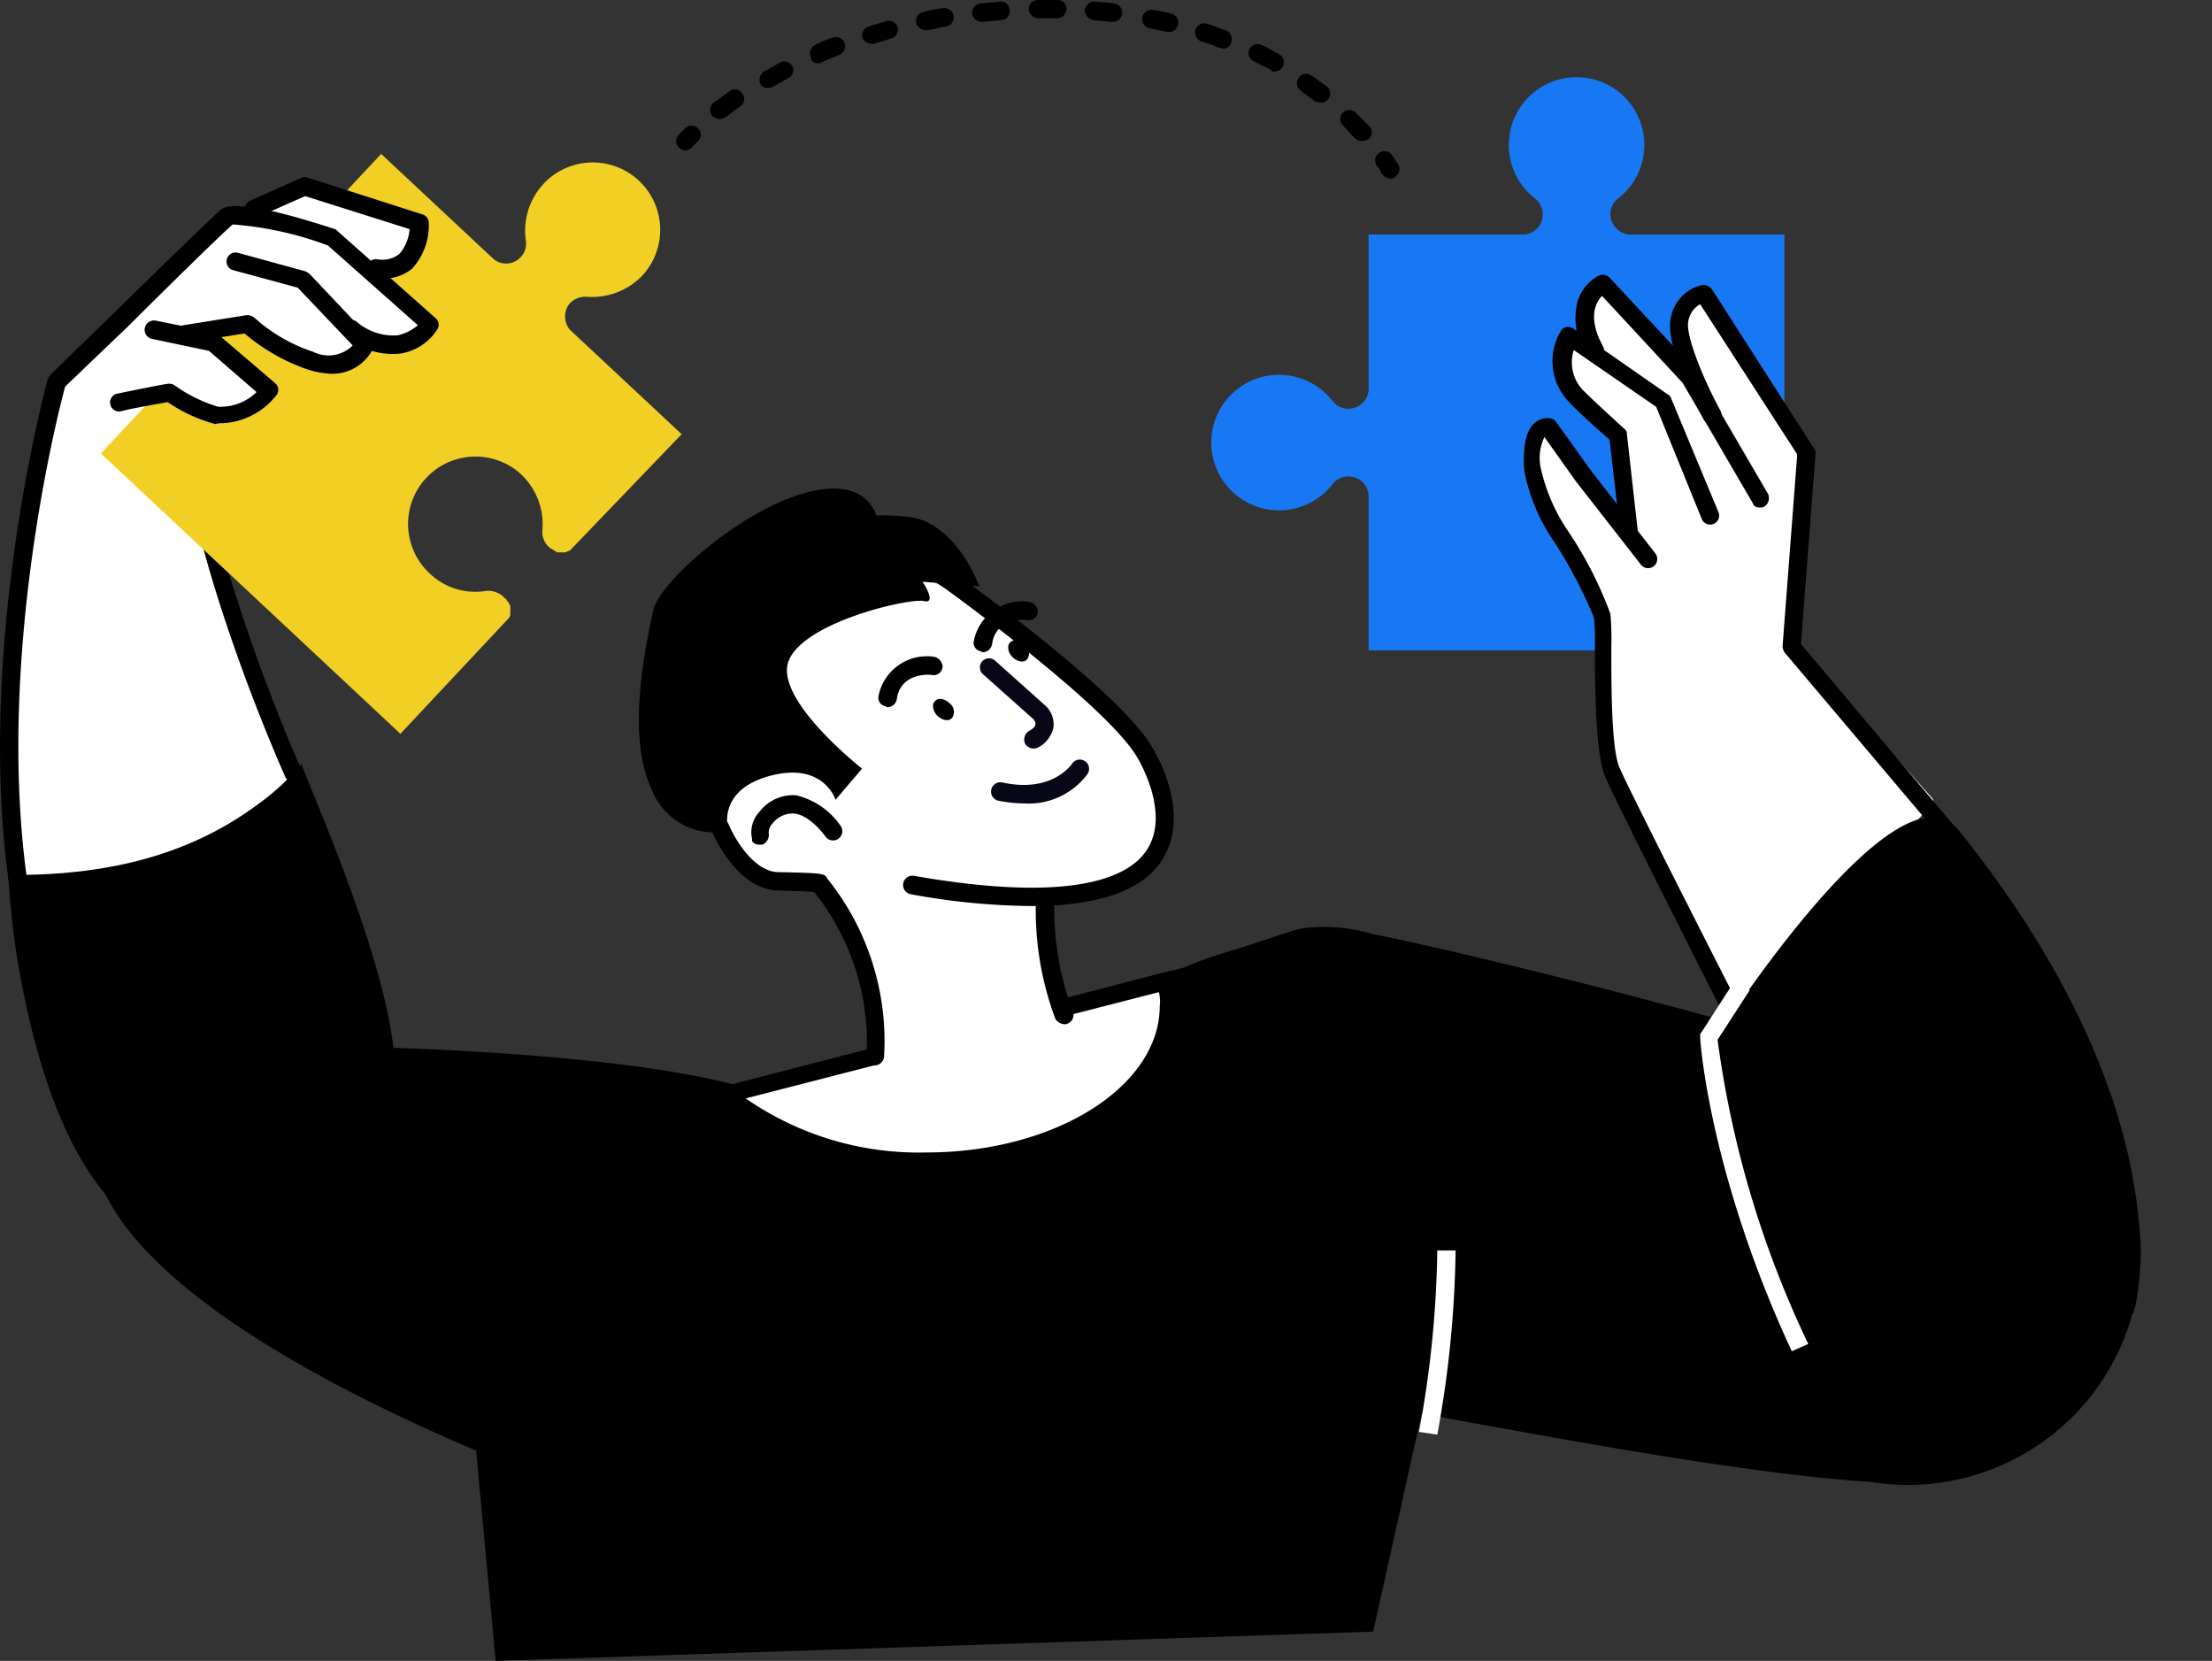 <svg id="_x3C_Layer_x3E_" xmlns="http://www.w3.org/2000/svg" width="105.892" height="79.499" viewBox="0 0 105.892 79.499">
  <rect x="0" y="0" width="105.892" height="79.499" fill="#333333" stroke="none"/>
  <g id="Group_1626" data-name="Group 1626" transform="translate(0)">
    <path id="Path_1957" data-name="Path 1957" d="M207.213,39.1a6.187,6.187,0,0,0-1.754,3.42c-.482,2.324-.965,6.884-1.359,11.576l.307,8.945s.044.7.482.745,5.394-.175,7.761-1.359a31.024,31.024,0,0,0,5.087-3.508l-5.087-15.347C212.651,43.524,211.686,35.675,207.213,39.1Z" transform="translate(-203.569 -21.468)" fill="#fff"/>
    <g id="Group_1600" data-name="Group 1600" transform="translate(8.556 19.162)">
      <path id="Path_1958" data-name="Path 1958" d="M208.9,61.985a.264.264,0,0,0,.175-.044.435.435,0,0,0,.219-.57c-.044-.088-4.736-10.612-5-17.233a.438.438,0,1,0-.877,0c.307,6.8,4.911,17.145,5.087,17.54A.468.468,0,0,0,208.9,61.985Z" transform="translate(-203.423 -43.7)"/>
    </g>
    <path id="Path_1959" data-name="Path 1959" d="M183.179,18.247a3.292,3.292,0,0,0-.833,2.719.924.924,0,0,1-.263.789.945.945,0,0,1-1.272.088L175.418,16.8,162,31.139l14.339,13.418,5.218-5.569c0-.044.044-.088.044-.132h0v-.132h0v-.263c0-.044,0-.044-.044-.088,0-.044,0-.044-.044-.088,0-.044,0-.044-.044-.044,0-.044-.044-.044-.044-.088a.043.043,0,0,0-.044-.044l-.132-.132a1.081,1.081,0,0,0-.789-.263,3.154,3.154,0,0,1-2.719-.833,3.227,3.227,0,1,1,4.385-4.736,3.286,3.286,0,0,1,1.009,2.675.963.963,0,0,0,.307.789c.044.044.088.088.132.088a.043.043,0,0,1,.044.044c.044,0,.044.044.088.044a.043.043,0,0,1,.044.044c.044,0,.044,0,.088.044h.351a.161.161,0,0,0,.132-.044h0c.044,0,.088-.044.132-.044l5.35-5.569-5.35-5a.993.993,0,0,1,0-1.272,1.057,1.057,0,0,1,.789-.307,3.338,3.338,0,0,0,2.675-1.009,3.227,3.227,0,0,0-4.736-4.385Z" transform="translate(-157.171 -9.433)" fill="#f1cf25"/>
    <path id="Path_1960" data-name="Path 1960" d="M189.122,29.315l3.157-3.026c.175-.175,4.429-4.385,5-4.867.175-.175.658-.175,1.272-.088a.2.2,0,0,1,.132-.263l2.456-1.1c.044,0,.088-.044.175,0l5.481,1.754a.2.2,0,0,1,.132.219,2.834,2.834,0,0,1-.745,2.017,1.625,1.625,0,0,1-1.228.438h-.175l2.5,2.236a.26.26,0,0,1,.044.307A2.588,2.588,0,0,1,205.7,28a2.651,2.651,0,0,1-1.4-.175v.088a2.09,2.09,0,0,1-1.842,1.052,3.293,3.293,0,0,1-1.052-.175,8.885,8.885,0,0,1-2.982-1.71l-1.886.263.263.044a.153.153,0,0,1,.088.044l2.719,2.324a.27.27,0,0,1,.044.307,3.223,3.223,0,0,1-2.412,1.272h-.351a6.256,6.256,0,0,1-2.236-1.052,7.2,7.2,0,0,1-2.456.438h-.175a3.915,3.915,0,0,1-2.894-1.009.228.228,0,0,1-.088-.175A.258.258,0,0,1,189.122,29.315Z" transform="translate(-186.574 -11.205)" fill="#fff"/>
    <path id="Path_1961" data-name="Path 1961" d="M178.349,139.016c-.57,1.052-33.72-8.595-36.965-19.031-2.543-8.2,10.787-6.1,10.787-6.1s19.688.132,23.24,3.376C178.963,120.555,178.7,138.358,178.349,139.016Z" transform="translate(-136.731 -63.814)"/>
    <path id="Path_1962" data-name="Path 1962" d="M49.142,35.85V28.4h0a.959.959,0,0,0-.965-.877.937.937,0,0,0-.745.351,3.245,3.245,0,1,1,0-3.946.937.937,0,0,0,.745.351.959.959,0,0,0,.965-.877h0V15.942H56.6a.959.959,0,0,0,.877-.965.937.937,0,0,0-.351-.745,3.245,3.245,0,1,1,3.946,0,.937.937,0,0,0-.351.745.991.991,0,0,0,.877.965H69.05V35.85Z" transform="translate(16.374 -4.717)" fill="#1877f2"/>
    <path id="Path_1963" data-name="Path 1963" d="M25.92,37.391a.743.743,0,0,1,.614-.132c.044,0,.088.044.132.088l1.666,2.324,1.71,2.192L29.6,38.049c-.263-.263-1.447-1.272-1.929-1.8a2.664,2.664,0,0,1-.395-3.2c.044-.044.088-.088.132-.088a.264.264,0,0,1,.175.044l.57.395a2.6,2.6,0,0,1-.132-1.8,1.97,1.97,0,0,1,.877-1.14.207.207,0,0,1,.263.044l3.859,4.122a4.4,4.4,0,0,1-.438-2.28A1.7,1.7,0,0,1,33.945,30.9a.335.335,0,0,1,.219.088l4.823,7.63a.161.161,0,0,1,.044.132l-.7,9.208,6.49,7.323a.212.212,0,0,1,0,.307L35.435,65.806a.228.228,0,0,1-.175.088h-.044c-.088,0-.132-.044-.175-.132-.219-.438-5.262-10.3-5.832-11.664-.438-1.009-.438-3.99-.482-5.964a13.354,13.354,0,0,0-.044-1.579,18.75,18.75,0,0,0-1.929-3.683,9.52,9.52,0,0,1-1.4-3.333C25.394,38.4,25.525,37.7,25.92,37.391Z" transform="translate(47.665 -17.089)" fill="#fff"/>
    <g id="Group_1605" data-name="Group 1605" transform="translate(72.949 13.153)">
      <g id="Group_1601" data-name="Group 1601" transform="translate(6.998 0.484)">
        <path id="Path_1964" data-name="Path 1964" d="M36.183,57.629a.47.47,0,0,0,.263-.088.426.426,0,0,0,.044-.614l-7.279-8.638.7-9.121a.322.322,0,0,0-.088-.263l-4.867-7.586a.54.54,0,0,0-.438-.219,1.96,1.96,0,0,0-1.535,1.579c-.307,1.272,1.272,4.3,1.579,4.867a.451.451,0,0,0,.789-.438c-.745-1.359-1.666-3.552-1.535-4.253a1.162,1.162,0,0,1,.57-.833l4.648,7.191-.7,9.165a.634.634,0,0,0,.088.307l7.411,8.77A.4.4,0,0,0,36.183,57.629Z" transform="translate(-22.945 -31.1)"/>
      </g>
      <g id="Group_1602" data-name="Group 1602" transform="translate(2.464)">
        <path id="Path_1965" data-name="Path 1965" d="M52.131,41.136a.4.4,0,0,0,.219-.044.485.485,0,0,0,.175-.614L49.149,34.69c0-.044-.044-.044-.044-.088L44.94,30.129a.466.466,0,0,0-.526-.088A2.105,2.105,0,0,0,43.4,31.313a3.285,3.285,0,0,0,.438,2.543.451.451,0,0,0,.789-.438c-.745-1.359-.351-2.1-.044-2.412l3.859,4.166,3.376,5.788C51.824,41.048,51.956,41.136,52.131,41.136Z" transform="translate(-43.303 -29.996)"/>
      </g>
      <g id="Group_1603" data-name="Group 1603" transform="translate(1.37 2.501)">
        <path id="Path_1966" data-name="Path 1966" d="M52.331,46h.044a.514.514,0,0,0,.395-.482l-.526-4.692a.313.313,0,0,0-.132-.263s-1.4-1.272-1.929-1.8A1.923,1.923,0,0,1,49.7,36.8l3.946,2.719,2.192,5.394a.432.432,0,0,0,.789-.351l-2.28-5.481a.342.342,0,0,0-.175-.175L49.7,35.788a.472.472,0,0,0-.351-.088.4.4,0,0,0-.263.175,2.811,2.811,0,0,0,.439,3.464c.438.482,1.491,1.4,1.886,1.754l.526,4.517A.368.368,0,0,0,52.331,46Z" transform="translate(-48.68 -35.7)"/>
      </g>
      <g id="Group_1604" data-name="Group 1604" transform="translate(0 6.863)">
        <path id="Path_1967" data-name="Path 1967" d="M56.179,74.611A.415.415,0,0,0,56.573,74c-.044-.088-5.262-10.3-5.832-11.62-.395-.877-.395-3.9-.395-5.744a13.816,13.816,0,0,0-.044-1.622,18.494,18.494,0,0,0-2.017-3.946,8.758,8.758,0,0,1-1.315-3.026,2.3,2.3,0,0,1,.175-1.491l1.491,2.1,3.113,3.99a.438.438,0,1,0,.7-.526L49.382,48.17l-1.666-2.324a.438.438,0,0,0-.219-.175.946.946,0,0,0-.789.175c-.438.351-.614,1.14-.526,2.324a8.863,8.863,0,0,0,1.447,3.42,22.557,22.557,0,0,1,1.886,3.6,12.485,12.485,0,0,1,.044,1.535c0,2.631.088,5.087.482,6.051.57,1.359,5.613,11.269,5.832,11.708C55.872,74.524,56,74.611,56.179,74.611Z" transform="translate(-46.159 -45.648)"/>
      </g>
    </g>
    <ellipse id="Ellipse_33" data-name="Ellipse 33" cx="11.138" cy="11.138" rx="11.138" ry="11.138" transform="translate(97.368 74.487) rotate(-157.5)"/>
    <path id="Path_1968" data-name="Path 1968" d="M22.806,112.92c.526-1.666,1.622-10.655-8.375-23.109C11.493,86.172,2.767,99.853,2.767,99.853s3.069,13.988,5.964,17.364C11.669,120.55,22.806,112.92,22.806,112.92Z" transform="translate(79.325 -50.084)"/>
    <path id="Path_1969" data-name="Path 1969" d="M50.467,103.086h0a17.04,17.04,0,0,1,2.061-.745c2.017-.614,2.938-1.009,3.683-1.14a8.225,8.225,0,0,1,3.333.307c3.42.614,25.608,5.964,30.037,8.682l1.14,11.708s-.263,5.262-4.122,5.788c-4.473.57-17.935-2.017-22.89-2.894-1.184-.219-1.886-.351-1.886-.351L59.5,134.878l-42.008,1.4L15.3,112.646Z" transform="translate(6.235 -56.781)"/>
    <g id="Group_1606" data-name="Group 1606" transform="translate(81.39 46.919)">
      <path id="Path_1970" data-name="Path 1970" d="M43.385,124.759l.789-.351a48.6,48.6,0,0,1-4.341-14.558l1.535-2.368-.7-.482L39,109.587v.132C39,110.026,39.482,116.34,43.385,124.759Z" transform="translate(-39 -107)" fill="#fff"/>
    </g>
    <path id="Path_1971" data-name="Path 1971" d="M199.546,105.5c4.253,2.938,11.138-.833,12.146-6.139.614-3.157-1.754-9.559-4.078-15.172-.088-.263-.219-.526-.307-.789a11.493,11.493,0,0,1-2.149,1.973c-3.508,2.587-7.63,3.376-11.883,3.333,0,.263.044.482.044.745.088,1.14.219,2.192.351,3.069C194.9,100.063,197.178,103.878,199.546,105.5Z" transform="translate(-192.876 -46.829)"/>
    <g id="Group_1607" data-name="Group 1607" transform="translate(33.945 46.437)">
      <path id="Path_1972" data-name="Path 1972" d="M118.4,115.682c6.4,0,11.62-3.333,11.62-7.454a3.96,3.96,0,0,0-.175-1.228L108.8,112.437A14.491,14.491,0,0,0,118.4,115.682Z" transform="translate(-108.011 -106.518)" fill="#fff"/>
      <path id="Path_1973" data-name="Path 1973" d="M129.23,106.952l-19.776,5.087a14.527,14.527,0,0,0,8.638,2.587c6.183,0,11.182-3.157,11.182-7.016a1.672,1.672,0,0,0-.044-.658Zm.658-1.052a5.9,5.9,0,0,1,.307,1.754c0,4.341-5.394,7.893-12.059,7.893-4.429,0-8.331-1.579-10.436-3.9l22.188-5.744Z" transform="translate(-107.7 -105.9)"/>
    </g>
    <g id="Group_1616" data-name="Group 1616" transform="translate(30.58 23.384)">
      <path id="Path_1974" data-name="Path 1974" d="M117.2,60s8.814,4.517,11.839,8.244,3.157,7.586-2.938,8.331c0,0-1.272-.658-.833,1.579.482,2.324.965,4.6.965,4.6L117.2,85.082s.132-3.6-.7-5.481a32.649,32.649,0,0,0-2.061-3.727l-1.973-.088s-2.543-.263-3.113-3.815C108.782,68.507,109,60.7,117.2,60Z" transform="translate(-105.856 -57.074)" fill="#fff"/>
      <path id="Path_1975" data-name="Path 1975" d="M124.249,70.682c.219.219.526.307.7.132a.5.5,0,0,0-.088-.7c-.219-.219-.526-.307-.7-.132C123.986,70.112,124.03,70.463,124.249,70.682Z" transform="translate(-106.37 -62.626)"/>
      <path id="Path_1976" data-name="Path 1976" d="M132.449,77.082c.219.219.526.307.7.132a.5.5,0,0,0-.088-.7c-.219-.219-.526-.307-.7-.132C132.186,76.512,132.23,76.863,132.449,77.082Z" transform="translate(-118.166 -66.22)"/>
      <g id="Group_1608" data-name="Group 1608" transform="translate(11.47 8.043)">
        <path id="Path_1977" data-name="Path 1977" d="M133.945,74.094a.466.466,0,0,0,.438-.395c.175-1.272,1.579-1.184,1.71-1.14a.442.442,0,0,0,.482-.395.514.514,0,0,0-.395-.482,2.355,2.355,0,0,0-2.675,1.886.411.411,0,0,0,.351.482C133.9,74.094,133.9,74.094,133.945,74.094Z" transform="translate(-133.5 -71.669)"/>
      </g>
      <g id="Group_1609" data-name="Group 1609" transform="translate(16.031 5.412)">
        <path id="Path_1978" data-name="Path 1978" d="M123.545,68.094a.466.466,0,0,0,.438-.395c.175-1.272,1.579-1.184,1.71-1.14a.442.442,0,0,0,.482-.395.514.514,0,0,0-.395-.482,2.355,2.355,0,0,0-2.675,1.886.411.411,0,0,0,.351.482A.136.136,0,0,0,123.545,68.094Z" transform="translate(-123.1 -65.669)"/>
      </g>
      <g id="Group_1610" data-name="Group 1610" transform="translate(12.654 3.639)">
        <path id="Path_1979" data-name="Path 1979" d="M114.412,77.97c3.113,0,5.218-.7,6.183-2.1,1.4-2.017.088-4.692-.395-5.481-1.579-2.763-9.6-8.463-9.91-8.682a.438.438,0,1,0-.526.7c.088.044,8.156,5.832,9.691,8.419.395.658,1.535,2.938.439,4.517-.877,1.272-3.552,2.5-11.094,1.184a.447.447,0,1,0-.175.877A32.94,32.94,0,0,0,114.412,77.97Z" transform="translate(-108.266 -61.626)"/>
      </g>
      <g id="Group_1611" data-name="Group 1611" transform="translate(16.32 8.12)">
        <path id="Path_1980" data-name="Path 1980" d="M123.938,76.167a.4.4,0,0,0,.219-.044,1.411,1.411,0,0,0,.745-.965,1.217,1.217,0,0,0-.351-1.009L122.1,71.957a.435.435,0,0,0-.57.658l2.412,2.149c.044.044.132.175.088.263,0,.088-.132.219-.307.307a.486.486,0,0,0-.175.614A.46.46,0,0,0,123.938,76.167Z" transform="translate(-121.371 -71.845)" fill="#080717"/>
      </g>
      <g id="Group_1612" data-name="Group 1612" transform="translate(16.862 12.981)">
        <path id="Path_1981" data-name="Path 1981" d="M119.118,85.022a3.5,3.5,0,0,0,3.026-1.4.444.444,0,1,0-.745-.482c-.044.044-.965,1.4-3.333.877a.447.447,0,1,0-.175.877A6.521,6.521,0,0,0,119.118,85.022Z" transform="translate(-117.531 -82.931)" fill="#080717"/>
      </g>
      <path id="Path_1982" data-name="Path 1982" d="M140.188,66.734s-4.253-3.333-3.508-5.174,5.7-2.982,6.446-2.85c.7.175-.044-.921-.044-.921l2.719.219s-1.1-3.113-3.464-3.333c-2.324-.219-1.4.175-1.4.175s-.307-2.192-3.464-1.315c-3.2.877-7.016,4.341-7.279,5.613s-1.359,5.876-.088,8.551a3.206,3.206,0,0,0,3.683,2.017s-.614-1.929,1.973-2.631,3.157,1.14,3.157,1.14Z" transform="translate(-129.5 -53.328)"/>
      <g id="Group_1613" data-name="Group 1613" transform="translate(5.376 14.673)">
        <path id="Path_1983" data-name="Path 1983" d="M144.832,89.162h.132a.5.5,0,0,0,.307-.57.675.675,0,0,1,.219-.482,1.209,1.209,0,0,1,1.009-.438c.789.088,1.491,1.1,1.491,1.1a.444.444,0,0,0,.745-.482,3.59,3.59,0,0,0-2.149-1.491,2.019,2.019,0,0,0-1.754.789,1.434,1.434,0,0,0-.351,1.316C144.437,89.03,144.613,89.162,144.832,89.162Z" transform="translate(-144.431 -86.789)"/>
      </g>
      <g id="Group_1614" data-name="Group 1614" transform="translate(3.444 15.765)">
        <path id="Path_1984" data-name="Path 1984" d="M147.665,101.128a.466.466,0,0,0,.438-.395,12.4,12.4,0,0,0-2.719-8.551c-.088-.263-.351-.263-2.368-.307-1.184-.044-2.1-1.666-2.368-2.324a.432.432,0,0,0-.789.351c.044.132,1.184,2.806,3.157,2.85,1.1.044,1.579.044,1.754.088a11.582,11.582,0,0,1,2.5,7.849.379.379,0,0,0,.395.439Z" transform="translate(-139.807 -89.28)"/>
      </g>
      <g id="Group_1615" data-name="Group 1615" transform="translate(19.009 19.106)">
        <path id="Path_1985" data-name="Path 1985" d="M120.593,103.434a.264.264,0,0,0,.175-.044.435.435,0,0,0,.219-.57,14.219,14.219,0,0,1-.877-5.437.477.477,0,0,0-.395-.482.514.514,0,0,0-.482.395,14.81,14.81,0,0,0,.921,5.876A.534.534,0,0,0,120.593,103.434Z" transform="translate(-119.223 -96.9)"/>
      </g>
    </g>
    <g id="Group_1617" data-name="Group 1617" transform="translate(11.723 8.474)">
      <path id="Path_1986" data-name="Path 1986" d="M196.254,24.181a2.056,2.056,0,0,0,1.359-.482,3.078,3.078,0,0,0,.789-2.192.421.421,0,0,0-.307-.395l-5.481-1.754a.375.375,0,0,0-.307,0l-2.456,1.1a.432.432,0,1,0,.351.789l2.28-1.009,5,1.579A2.02,2.02,0,0,1,197,23a1.317,1.317,0,0,1-1.052.263.4.4,0,0,0-.482.395.414.414,0,0,0,.395.482A1.214,1.214,0,0,0,196.254,24.181Z" transform="translate(-189.599 -19.325)"/>
    </g>
    <g id="Group_1618" data-name="Group 1618" transform="translate(0 9.864)">
      <path id="Path_1987" data-name="Path 1987" d="M189.364,55.078h.044a.514.514,0,0,0,.395-.482c-1.447-10.612,1.491-22.188,1.842-23.46l3.069-2.938c1.491-1.491,4.429-4.385,4.955-4.823a16.475,16.475,0,0,1,4.56,1.009l4.3,3.815a2.2,2.2,0,0,1-.965.482,2.68,2.68,0,0,1-1.973-.658.438.438,0,0,0-.526.7,3.425,3.425,0,0,0,2.631.833,2.592,2.592,0,0,0,1.754-1.14.416.416,0,0,0-.088-.57l-4.692-4.166c-.044-.044-.088-.088-.132-.088-2.149-.7-4.823-1.447-5.437-.921-.57.482-4.867,4.692-5.043,4.867l-3.113,3.026a.959.959,0,0,0-.132.219c-.044.132-3.42,12.541-1.886,23.942A.433.433,0,0,0,189.364,55.078Z" transform="translate(-188.526 -22.496)"/>
    </g>
    <g id="Group_1619" data-name="Group 1619" transform="translate(8.417 12.094)">
      <path id="Path_1988" data-name="Path 1988" d="M203.013,33.377a2.178,2.178,0,0,0,2.017-1.184.4.4,0,0,0-.088-.482L202,28.6a.958.958,0,0,0-.219-.132l-3.2-.877a.431.431,0,1,0-.219.833l3.069.833,2.631,2.763a1.623,1.623,0,0,1-1.886.307,7.841,7.841,0,0,1-2.806-1.622.536.536,0,0,0-.395-.132l-3.026.482a.422.422,0,0,0,.132.833l2.806-.439a9.353,9.353,0,0,0,2.982,1.71A4.283,4.283,0,0,0,203.013,33.377Z" transform="translate(-195.596 -27.581)"/>
    </g>
    <g id="Group_1620" data-name="Group 1620" transform="translate(5.244 15.339)">
      <path id="Path_1989" data-name="Path 1989" d="M211.442,39.9a3.514,3.514,0,0,0,2.587-1.359.416.416,0,0,0-.088-.57l-2.719-2.324a.332.332,0,0,0-.175-.088l-2.806-.57a.447.447,0,0,0-.175.877l2.719.57,2.28,1.973a2.466,2.466,0,0,1-1.842.7,6.948,6.948,0,0,1-2.061-1.009.472.472,0,0,0-.351-.088c-.088,0-1.842.351-2.456.482a.431.431,0,0,0,.219.833c.482-.132,1.754-.351,2.236-.438a7.374,7.374,0,0,0,2.28,1.052A.965.965,0,0,1,211.442,39.9Z" transform="translate(-206.026 -34.981)"/>
    </g>
    <g id="Group_1624" data-name="Group 1624" transform="translate(32.366)">
      <g id="Group_1621" data-name="Group 1621" transform="translate(33.471 7.249)">
        <path id="Path_1990" data-name="Path 1990" d="M84.363,17.833c.088,0,.175,0,.219-.088a.431.431,0,0,0,.132-.614l-.263-.395a.444.444,0,1,0-.745.482,1.539,1.539,0,0,1,.219.351A.6.6,0,0,0,84.363,17.833Z" transform="translate(-83.631 -16.531)"/>
      </g>
      <g id="Group_1622" data-name="Group 1622" transform="translate(1.634)">
        <path id="Path_1991" data-name="Path 1991" d="M117.855,6.753a.813.813,0,0,0,.307-.088.426.426,0,0,0,.044-.614l-.658-.658a.434.434,0,1,0-.614.614c.219.219.395.438.614.658A.813.813,0,0,0,117.855,6.753ZM87.116,5.7a.623.623,0,0,0,.263-.088c.219-.175.482-.351.7-.526a.393.393,0,0,0,.088-.614.393.393,0,0,0-.614-.088c-.263.175-.482.351-.745.526a.472.472,0,0,0-.088.614A.611.611,0,0,0,87.116,5.7Zm28.765-.789a.4.4,0,0,0,.351-.175.429.429,0,0,0-.088-.614c-.263-.175-.482-.351-.745-.526a.444.444,0,0,0-.482.745c.219.175.482.351.7.526C115.706,4.867,115.794,4.911,115.882,4.911ZM89.4,4.21a.4.4,0,0,0,.219-.044c.263-.132.526-.307.789-.438a.422.422,0,0,0-.395-.745c-.263.132-.526.307-.789.438a.485.485,0,0,0-.175.614A.392.392,0,0,0,89.4,4.21Zm24.249-.789a.46.46,0,0,0,.395-.219.444.444,0,0,0-.175-.614c-.263-.132-.526-.307-.833-.438a.432.432,0,1,0-.351.789l.789.395C113.514,3.42,113.558,3.42,113.646,3.42ZM91.808,3.026a.264.264,0,0,0,.175-.044c.263-.132.526-.219.833-.351a.456.456,0,0,0,.263-.57.456.456,0,0,0-.57-.263,4.752,4.752,0,0,0-.833.351.435.435,0,0,0-.219.57A.311.311,0,0,0,91.808,3.026Zm19.382-.7a.375.375,0,0,0,.395-.307.456.456,0,0,0-.263-.57c-.307-.088-.57-.219-.877-.307a.456.456,0,0,0-.57.263.456.456,0,0,0,.263.57,6.392,6.392,0,0,1,.833.307A.892.892,0,0,1,111.19,2.324ZM94.352,2.1h.132c.263-.088.57-.175.833-.263a.451.451,0,0,0,.307-.526.451.451,0,0,0-.526-.307c-.307.088-.57.175-.877.263a.476.476,0,0,0-.307.526A.528.528,0,0,0,94.352,2.1Zm14.251-.57a.427.427,0,0,0,.438-.351.451.451,0,0,0-.307-.526,7.743,7.743,0,0,0-.877-.175.447.447,0,1,0-.175.877c.307.044.57.132.877.175Zm-11.62-.088h.088c.307-.044.57-.132.877-.175A.455.455,0,0,0,98.3.745a.455.455,0,0,0-.526-.351,6.807,6.807,0,0,0-.921.175A.455.455,0,0,0,96.5,1.1.513.513,0,0,0,96.983,1.447Zm8.945-.395a.466.466,0,0,0,.439-.395.435.435,0,0,0-.395-.482,6.542,6.542,0,0,0-.921-.088c-.219-.044-.438.175-.482.395a.514.514,0,0,0,.395.482c.307.044.57.044.877.088Zm-6.271,0H99.7c.307-.044.57-.044.877-.088a.4.4,0,0,0,.395-.482.4.4,0,0,0-.482-.395c-.307.044-.614.044-.921.088a.477.477,0,0,0-.395.482A.514.514,0,0,0,99.658,1.052Zm3.6-.175a.439.439,0,0,0,.438-.438A.414.414,0,0,0,103.253,0h-.921a.439.439,0,0,0-.438.438.472.472,0,0,0,.438.438h.921Z" transform="translate(-86.645)"/>
      </g>
      <g id="Group_1623" data-name="Group 1623" transform="translate(0 6.007)">
        <path id="Path_1992" data-name="Path 1992" d="M160.339,14.884a.4.4,0,0,0,.307-.132l.307-.307a.434.434,0,0,0-.614-.614l-.307.307a.424.424,0,0,0,0,.614A.474.474,0,0,0,160.339,14.884Z" transform="translate(-159.9 -13.7)"/>
      </g>
    </g>
    <g id="Group_1625" data-name="Group 1625" transform="translate(67.928 59.855)">
      <path id="Path_1993" data-name="Path 1993" d="M78.377,145.314a51.966,51.966,0,0,0,.877-8.814h-.877a50.283,50.283,0,0,1-.877,8.682Z" transform="translate(-77.5 -136.5)" fill="#fff"/>
    </g>
  </g>
</svg>
